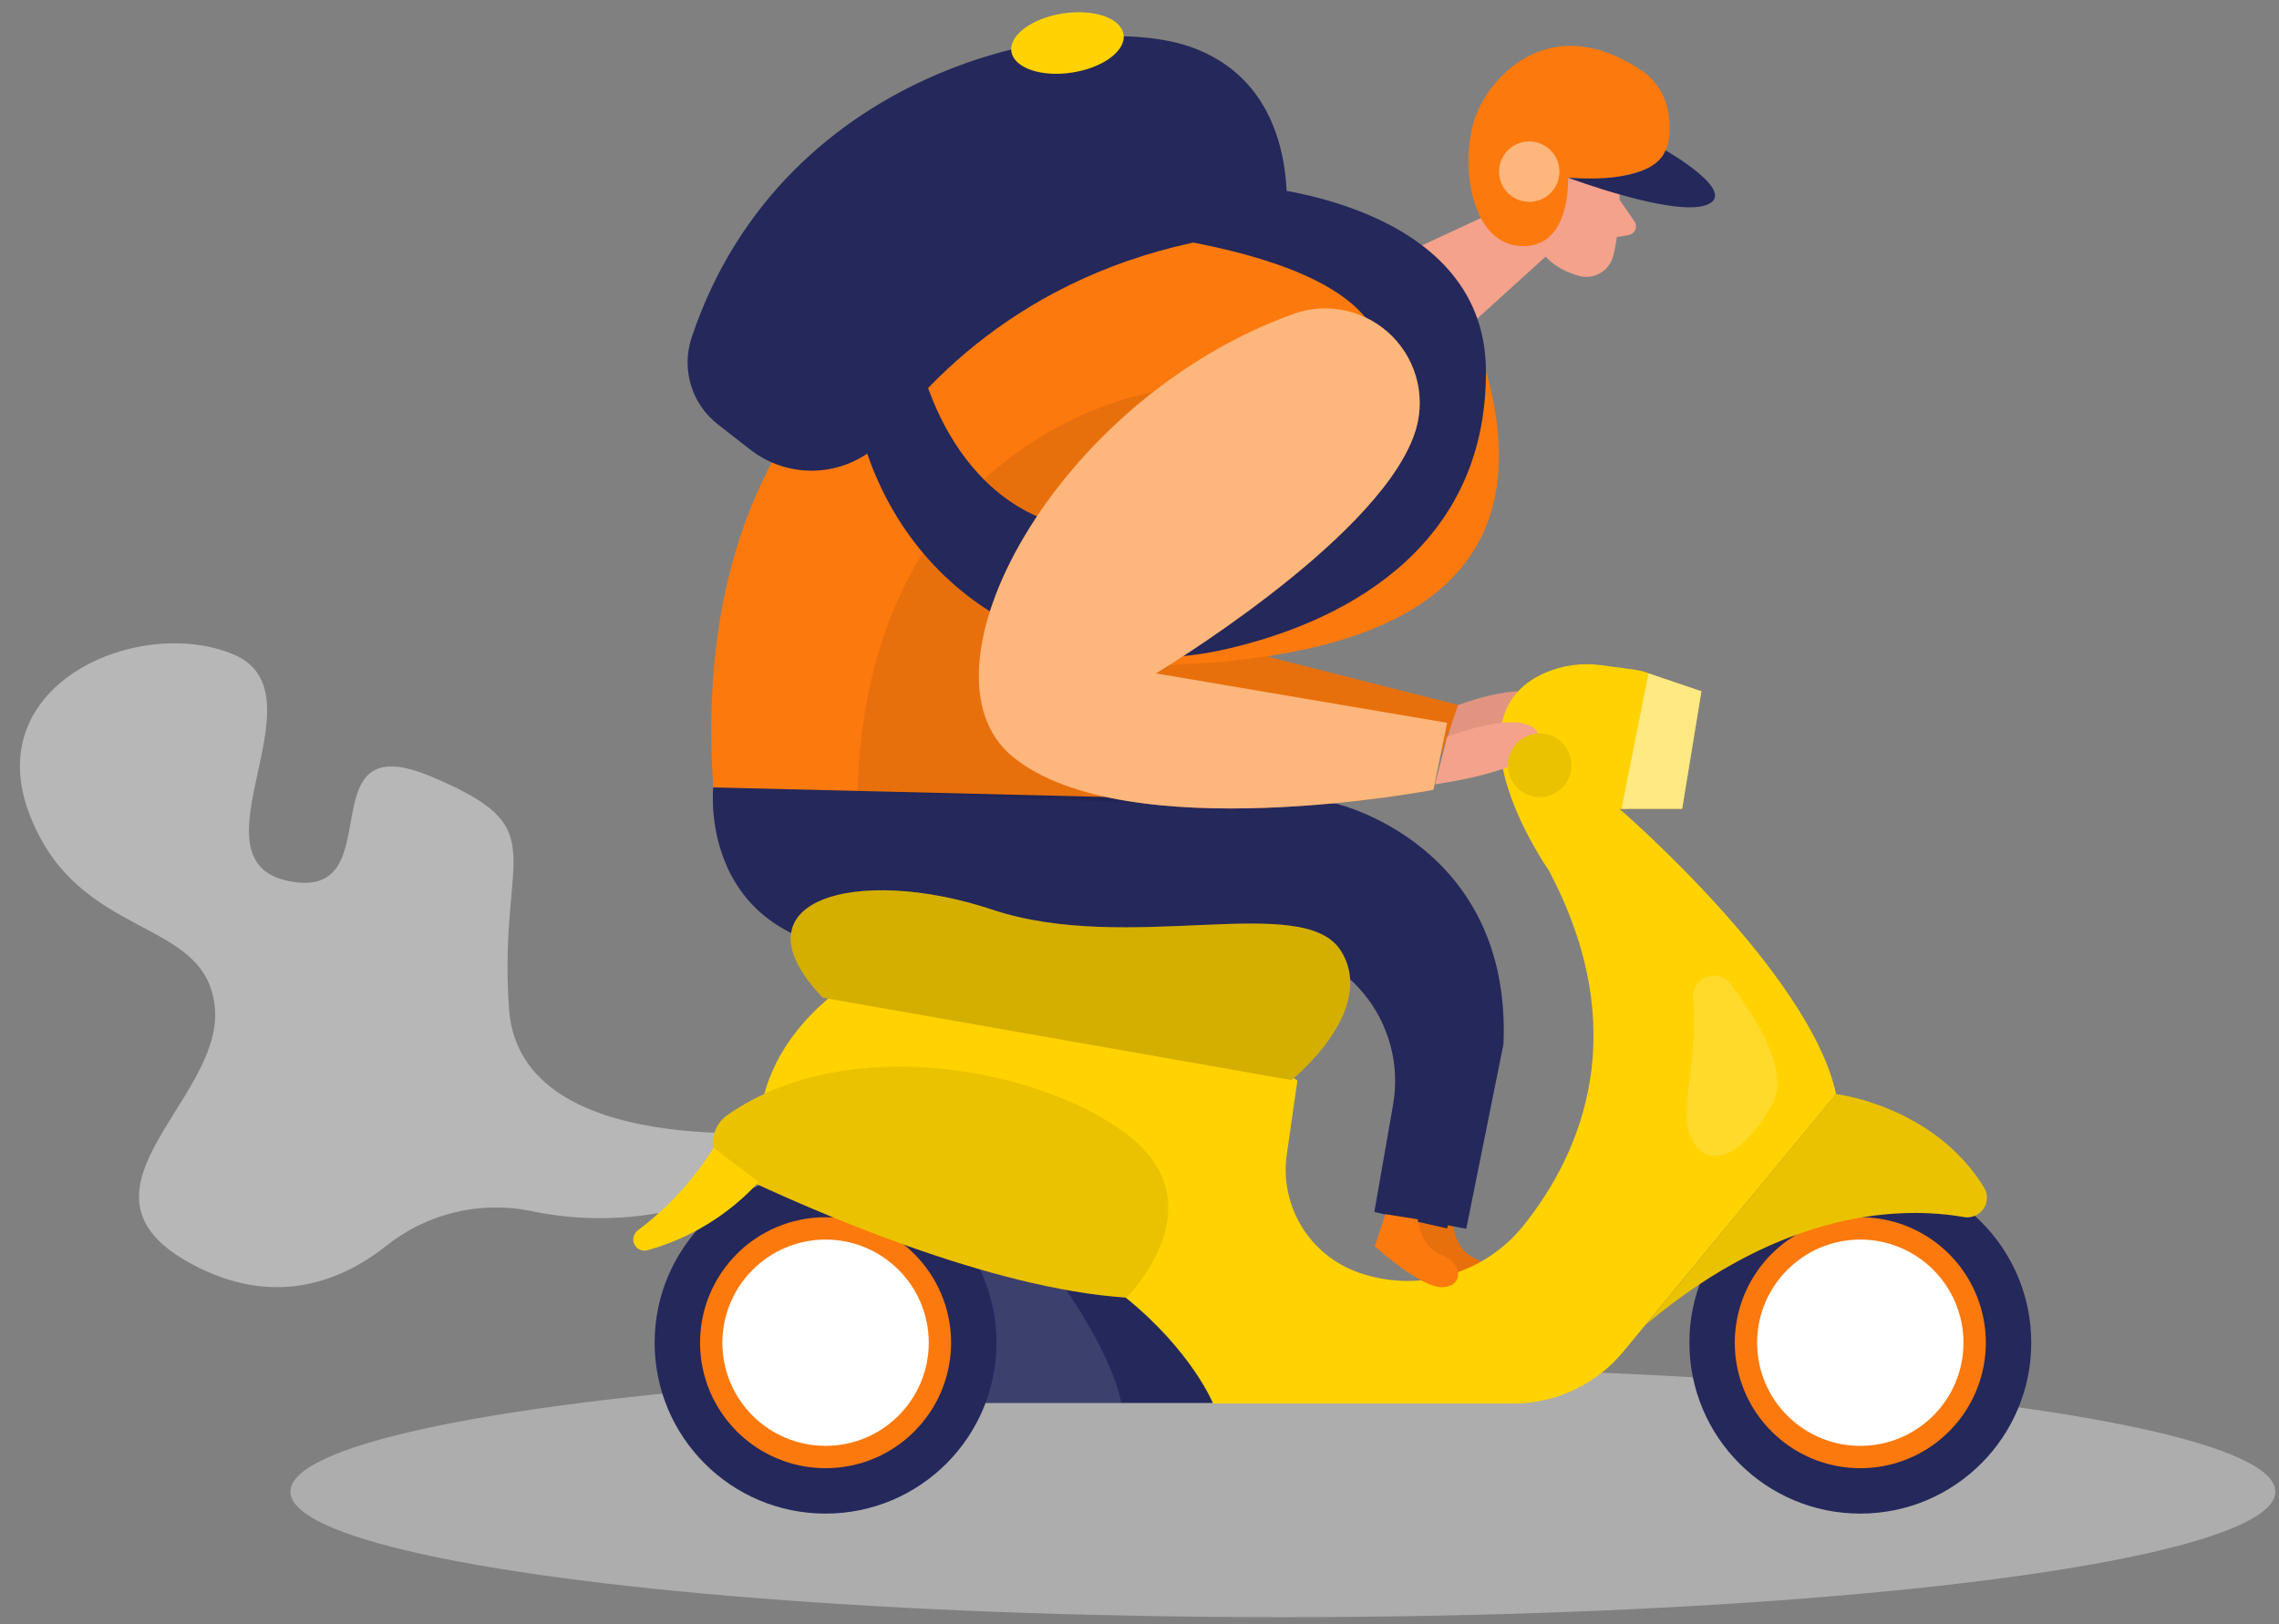<?xml version="1.0" encoding="UTF-8"?>
<svg width="108px" height="77px" viewBox="0 0 108 77" version="1.1" xmlns="http://www.w3.org/2000/svg" xmlns:xlink="http://www.w3.org/1999/xlink">
    <rect x="0" y="0" width="108" height="77" fill="#808080" stroke="none"/>
    <title>4</title>
    <g id="最新版备份" stroke="none" stroke-width="1" fill="none" fill-rule="evenodd">
        <g id="手机端-二版备份" transform="translate(-66, -1392)" fill-rule="nonzero">
            <g id="亮点1备份" transform="translate(0, 1306)">
                <g id="编组-25" transform="translate(48, 68)">
                    <g id="4" transform="translate(72, 56.5) scale(-1, 1) translate(-72, -56.5) translate(18, 18)">
                        <path d="M69.396,53.516 C69.396,53.516 83.349,55.368 83.878,47.822 C84.407,40.276 81.585,39.327 87.583,36.804 C93.58,34.282 89.347,42.738 94.286,41.772 C99.225,40.805 92.522,32.877 96.932,31.022 C101.342,29.166 108.927,32.341 106.634,38.515 C104.341,44.689 98.167,43.373 97.814,47.822 C97.461,52.271 105.575,56.681 98.519,60.121 C94.797,61.938 91.76,60.678 89.724,59.08 C87.803,57.534 85.295,56.917 82.876,57.397 C79.272,58.165 75.512,57.655 72.243,55.954 L69.396,53.516 Z" id="路径" fill="#E6E6E6" opacity="0.54"></path>
                        <path d="M39.161,57.997 C39.161,57.997 39.066,59.299 38.021,59.69 C36.977,60.082 36.991,61.211 38.021,61.211 C39.051,61.211 41.196,59.277 41.196,59.277 L40.692,57.75 L39.161,57.997 Z" id="路径" fill="#FC790D"></path>
                        <path d="M39.161,57.997 C39.161,57.997 39.066,59.299 38.021,59.69 C36.977,60.082 36.991,61.211 38.021,61.211 C39.051,61.211 41.196,59.277 41.196,59.277 L40.692,57.75 L39.161,57.997 Z" id="路径" fill="#000000" opacity="0.08"></path>
                        <path d="M39.006,33.46 C39.006,33.46 35.033,31.911 34.641,33.46 C34.25,35.008 39.598,35.71 39.598,35.71 L39.006,33.46 Z" id="路径" fill="#F4A28C"></path>
                        <path d="M39.006,33.46 C39.006,33.46 35.033,31.911 34.641,33.46 C34.25,35.008 39.598,35.71 39.598,35.71 L39.006,33.46 Z" id="路径" fill="#000000" opacity="0.08"></path>
                        <ellipse id="椭圆形" fill="#E6E6E6" opacity="0.45" cx="47.205" cy="70.708" rx="47.032" ry="5.952"></ellipse>
                        <path d="M31.29,7.822 C31.29,7.822 31.096,10.429 31.558,12.154 C31.746,12.853 32.464,13.268 33.163,13.082 C34.028,12.838 35.128,12.256 35.403,10.87 L36.155,8.577 C36.365,7.605 35.941,6.606 35.097,6.082 C33.611,5.042 31.329,6.227 31.29,7.822 Z" id="路径" fill="#F4A28C"></path>
                        <polygon id="路径" fill="#F4A28C" points="33.703 8.418 41.468 12.03 39.171 16.169 34.56 11.988"></polygon>
                        <path d="M31.939,7.92 C32.748,7.945 33.557,7.872 34.349,7.705 C33.88,8.437 33.891,9.377 34.377,10.097 C34.836,10.815 35.744,11.102 36.532,10.778 L36.444,7.409 C36.454,6.43 35.926,5.525 35.068,5.052 C34.704,4.849 34.327,4.67 33.939,4.516 C32.966,4.142 31.558,4.805 30.683,4.163 C30.504,4.034 30.27,4.007 30.066,4.094 C29.863,4.181 29.719,4.367 29.688,4.586 C29.551,5.613 29.755,7.215 31.142,7.762 C31.397,7.858 31.666,7.912 31.939,7.92 L31.939,7.92 Z" id="路径" fill="#24285B"></path>
                        <path d="M34.098,10.023 C34.098,10.023 34.098,9.018 34.86,9.085 C35.622,9.152 35.619,10.609 34.592,10.757 L34.098,10.023 Z" id="路径" fill="#F4A28C"></path>
                        <path d="M31.255,9.469 L30.549,10.485 C30.466,10.602 30.448,10.754 30.503,10.887 C30.557,11.02 30.676,11.116 30.817,11.141 L31.819,11.314 L31.255,9.469 Z" id="路径" fill="#F4A28C"></path>
                        <path d="M38.9,33.417 L47.889,31.138 C47.889,31.138 38.787,27.388 40.992,20.635 C43.197,13.883 55.51,33.093 55.51,33.093 L39.754,35.894 L38.9,33.417 Z" id="路径" fill="#FC790D"></path>
                        <path d="M38.9,33.417 L47.889,31.138 C47.889,31.138 38.787,27.388 40.992,20.635 C43.197,13.883 55.51,33.093 55.51,33.093 L39.754,35.894 L38.9,33.417 Z" id="路径" fill="#000000" opacity="0.08"></path>
                        <path d="M74.201,37.326 C74.201,37.326 75.111,45.793 64.693,45.141 C59.337,44.809 53.142,44.732 48.383,44.735 C46.462,44.737 44.64,45.588 43.406,47.06 C42.172,48.532 41.651,50.474 41.983,52.366 L42.872,57.453 L39.422,58.23 L38.102,52.705 C36.578,46.263 40.341,39.75 46.682,37.852 L53.216,35.894 L74.201,37.326 Z" id="路径" fill="#24285B"></path>
                        <path d="M44.668,38.102 C44.668,38.102 36.36,40.015 36.751,49.491 L38.515,58.247 L40.822,57.817 C40.822,57.817 38.42,40.992 47.212,38.744 L47.212,37.718 L44.668,38.102 Z" id="路径" fill="#24285B"></path>
                        <path d="M37.527,17.771 L41.468,12.03 C41.468,12.03 45.543,9.977 54.271,10.757 C62.999,11.537 75.499,18.307 74.201,37.326 L55.481,37.781 C55.481,37.781 59.658,31.872 51.862,31.484 C44.065,31.096 34.543,28.788 37.527,17.771 Z" id="路径" fill="#FC790D"></path>
                        <path d="M53.35,18.582 C53.35,18.582 66.87,20.656 67.364,37.492 L53.978,38.074 L55.982,31.484 L53.35,18.582 Z" id="路径" fill="#000000" opacity="0.08"></path>
                        <path d="M48.718,8.82 C48.718,8.82 37.654,9.526 37.584,17.527 C37.513,25.529 43.673,29.353 49.932,30.778 C57.602,32.525 65.349,28.379 67.357,19.937 L64.393,17.135 C64.393,17.135 62.629,25.733 54.62,25.148 C46.612,24.562 33.728,14.938 51.445,11.498 L48.718,8.82 Z" id="路径" fill="#24285B"></path>
                        <path d="M46.721,14.885 C45.085,14.294 43.255,14.705 42.027,15.937 C40.799,17.169 40.395,19.001 40.992,20.635 L41.048,20.783 C43.003,25.8 53.227,31.921 53.227,31.921 L39.422,34.264 L40.071,37.439 C40.071,37.439 54.663,40.24 60.001,35.876 C64.915,31.886 58.057,18.984 46.721,14.885 Z" id="路径" fill="#FC790D"></path>
                        <path d="M46.721,14.885 C45.085,14.294 43.255,14.705 42.027,15.937 C40.799,17.169 40.395,19.001 40.992,20.635 L41.048,20.783 C43.003,25.8 53.227,31.921 53.227,31.921 L39.422,34.264 L40.071,37.439 C40.071,37.439 54.663,40.24 60.001,35.876 C64.915,31.886 58.057,18.984 46.721,14.885 Z" id="路径" fill="#FFFFFF" opacity="0.46"></path>
                        <polygon id="路径" fill="#24285B" points="50.514 66.506 63.426 66.506 72.571 57.305 69.967 53.022 52.25 59.341"></polygon>
                        <path d="M47.106,10.905 C47.106,10.905 46.03,4.339 51.406,2.286 C56.448,0.353 70.867,2.925 75.231,16.021 C75.721,17.519 75.215,19.163 73.968,20.127 L72.455,21.306 C71.466,22.081 70.208,22.431 68.961,22.276 C67.714,22.121 66.58,21.474 65.811,20.48 C62.915,16.691 57.171,11.54 47.106,10.905 Z" id="路径" fill="#24285B"></path>
                        <path d="M32.105,31.533 L30.496,31.752 C29.794,31.848 29.161,32.222 28.738,32.79 C28.315,33.358 28.139,34.072 28.249,34.772 L28.443,36.017 C28.654,37.356 29.808,38.342 31.163,38.342 L31.255,38.342 C31.255,38.342 22.226,46.118 20.988,51.862 L31.064,64.061 C32.345,65.622 34.256,66.528 36.275,66.531 L50.514,66.531 C50.514,66.531 54.465,56.695 71.724,55.915 C71.724,55.915 73.488,51.354 68.729,47.318 L50.514,48.552 L46.517,51.223 L47.018,54.705 C47.373,57.149 45.95,59.502 43.62,60.322 L43.62,60.322 C40.788,61.318 37.635,60.407 35.77,58.053 C33.05,54.628 30.574,48.88 34.603,41.26 C34.603,41.26 39.662,34.073 34.814,31.907 C33.964,31.533 33.025,31.403 32.105,31.533 Z" id="路径" fill="#FFD200"></path>
                        <polygon id="路径" fill="#FFD200" points="29.879 31.918 31.159 38.342 28.284 38.342 27.37 32.768"></polygon>
                        <polygon id="路径" fill="#FFFFFF" opacity="0.51" points="29.879 31.918 31.159 38.342 28.284 38.342 27.37 32.768"></polygon>
                        <path d="M39.422,34.927 C39.422,34.927 35.449,33.375 35.058,34.927 C34.666,36.48 39.997,37.178 39.997,37.178 L39.422,34.927 Z" id="路径" fill="#F4A28C"></path>
                        <circle id="椭圆形" fill="#FFD200" cx="35.037" cy="36.275" r="1.506"></circle>
                        <circle id="椭圆形" fill="#24285B" cx="19.841" cy="63.649" r="8.1"></circle>
                        <circle id="椭圆形" fill="#FFFFFF" cx="19.841" cy="63.649" r="5.419"></circle>
                        <path d="M19.841,69.597 C17.436,69.597 15.267,68.148 14.346,65.925 C13.425,63.702 13.934,61.144 15.635,59.443 C17.337,57.741 19.895,57.233 22.118,58.153 C24.34,59.074 25.79,61.243 25.79,63.649 C25.788,66.933 23.126,69.595 19.841,69.597 Z M19.841,58.759 C17.141,58.759 14.952,60.948 14.952,63.649 C14.952,66.349 17.141,68.538 19.841,68.538 C22.542,68.538 24.731,66.349 24.731,63.649 C24.729,60.949 22.541,58.761 19.841,58.759 L19.841,58.759 Z" id="形状" fill="#FC790D"></path>
                        <path d="M58.699,59.471 C58.699,59.471 55.524,63.381 54.857,66.506 L62.266,66.506 L64.675,62.206 L62.393,58.23 L58.699,59.471 Z" id="路径" fill="#FFFFFF" opacity="0.11"></path>
                        <circle id="椭圆形" fill="#24285B" cx="68.877" cy="63.649" r="8.1"></circle>
                        <circle id="椭圆形" fill="#FFFFFF" cx="68.877" cy="63.649" r="5.419"></circle>
                        <path d="M68.874,69.597 C65.589,69.595 62.928,66.931 62.929,63.646 C62.93,60.362 65.594,57.7 68.878,57.7 C72.163,57.701 74.825,60.364 74.825,63.649 C74.821,66.934 72.158,69.595 68.874,69.597 L68.874,69.597 Z M68.874,58.759 C66.174,58.761 63.986,60.951 63.987,63.651 C63.989,66.351 66.178,68.539 68.878,68.538 C71.578,68.538 73.767,66.349 73.767,63.649 C73.763,60.948 71.574,58.761 68.874,58.759 L68.874,58.759 Z" id="形状" fill="#FC790D"></path>
                        <circle id="椭圆形" fill="#000000" opacity="0.08" cx="35.037" cy="36.275" r="1.506"></circle>
                        <path d="M20.988,51.862 C20.988,51.862 16.37,52.408 13.985,56.279 C13.788,56.592 13.795,56.992 14.003,57.298 C14.211,57.604 14.581,57.758 14.945,57.69 C17.725,57.207 23.38,57.221 29.999,62.781 L20.988,51.862 Z" id="路径" fill="#FFD200"></path>
                        <path d="M20.988,51.862 C20.988,51.862 16.37,52.408 13.985,56.279 C13.788,56.592 13.795,56.992 14.003,57.298 C14.211,57.604 14.581,57.758 14.945,57.69 C17.725,57.207 23.38,57.221 29.999,62.781 L20.988,51.862 Z" id="路径" fill="#000000" opacity="0.08"></path>
                        <path d="M46.799,51.198 C46.799,51.198 42.689,47.91 44.453,45.077 C46.217,42.244 54.515,45.271 60.964,43.123 C67.413,40.974 73.435,42.668 69.008,47.293 L46.799,51.198 Z" id="路径" fill="#FFD200"></path>
                        <path d="M46.799,51.198 C46.799,51.198 42.689,47.91 44.453,45.077 C46.217,42.244 54.515,45.271 60.964,43.123 C67.413,40.974 73.435,42.668 69.008,47.293 L46.799,51.198 Z" id="路径" fill="#000000" opacity="0.17"></path>
                        <ellipse id="椭圆形" fill="#FFD200" transform="translate(57.413, 2.039) rotate(-81.31) translate(-57.413, -2.039) " cx="57.413" cy="2.039" rx="1.418" ry="2.688"></ellipse>
                        <path d="M54.624,61.511 C54.624,61.511 50.158,57.125 54.624,53.749 C58.625,50.715 67.783,48.831 73.555,52.874 C74.01,53.202 74.256,53.746 74.204,54.303 C74.152,54.861 73.808,55.349 73.301,55.587 C69.449,57.425 61.091,61.087 54.624,61.511 Z" id="路径" fill="#FFD200"></path>
                        <path d="M54.624,61.511 C54.624,61.511 50.158,57.125 54.624,53.749 C58.625,50.715 67.783,48.831 73.555,52.874 C74.01,53.202 74.256,53.746 74.204,54.303 C74.152,54.861 73.808,55.349 73.301,55.587 C69.449,57.425 61.091,61.087 54.624,61.511 Z" id="路径" fill="#000000" opacity="0.08"></path>
                        <path d="M74.183,54.409 C75.131,55.926 76.351,57.255 77.782,58.328 C77.986,58.484 78.05,58.763 77.934,58.993 C77.818,59.222 77.556,59.336 77.309,59.263 C75.287,58.699 73.463,57.58 72.045,56.032 L74.183,54.409 Z" id="路径" fill="#FFD200"></path>
                        <path d="M30.238,3.32 C29.526,3.791 29.049,4.545 28.93,5.391 C28.799,6.336 28.863,7.508 29.85,7.952 C31.614,8.735 33.692,8.418 33.692,8.418 C33.692,8.418 33.516,11.812 35.957,11.664 C38.399,11.515 38.84,7.515 38.053,5.461 C37.33,3.553 34.497,0.494 30.238,3.32 Z" id="路径" fill="#FC790D"></path>
                        <path d="M29.071,7.127 C29.071,7.127 25.564,9.123 27.127,9.713 C28.69,10.302 33.703,8.418 33.703,8.418 C33.703,8.418 29.748,8.838 29.071,7.127 Z" id="路径" fill="#24285B"></path>
                        <path d="M40.815,57.799 C40.815,57.799 40.72,59.105 39.676,59.496 C38.632,59.888 38.646,61.013 39.676,61.017 C40.706,61.02 42.851,59.08 42.851,59.08 L42.347,57.556 L40.815,57.799 Z" id="路径" fill="#FC790D"></path>
                        <circle id="椭圆形" fill="#FFFFFF" opacity="0.46" cx="35.53" cy="8.136" r="1.432"></circle>
                        <path d="M27.769,47.318 C27.81,46.875 27.552,46.46 27.137,46.301 C26.723,46.141 26.253,46.277 25.987,46.633 C24.53,48.57 23.221,50.902 23.99,52.303 C25.49,55.037 27.303,55.566 27.942,53.714 C28.39,52.405 27.518,50.232 27.769,47.318 Z" id="路径" fill="#FFFFFF" opacity="0.17"></path>
                    </g>
                </g>
            </g>
        </g>
    </g>
</svg>